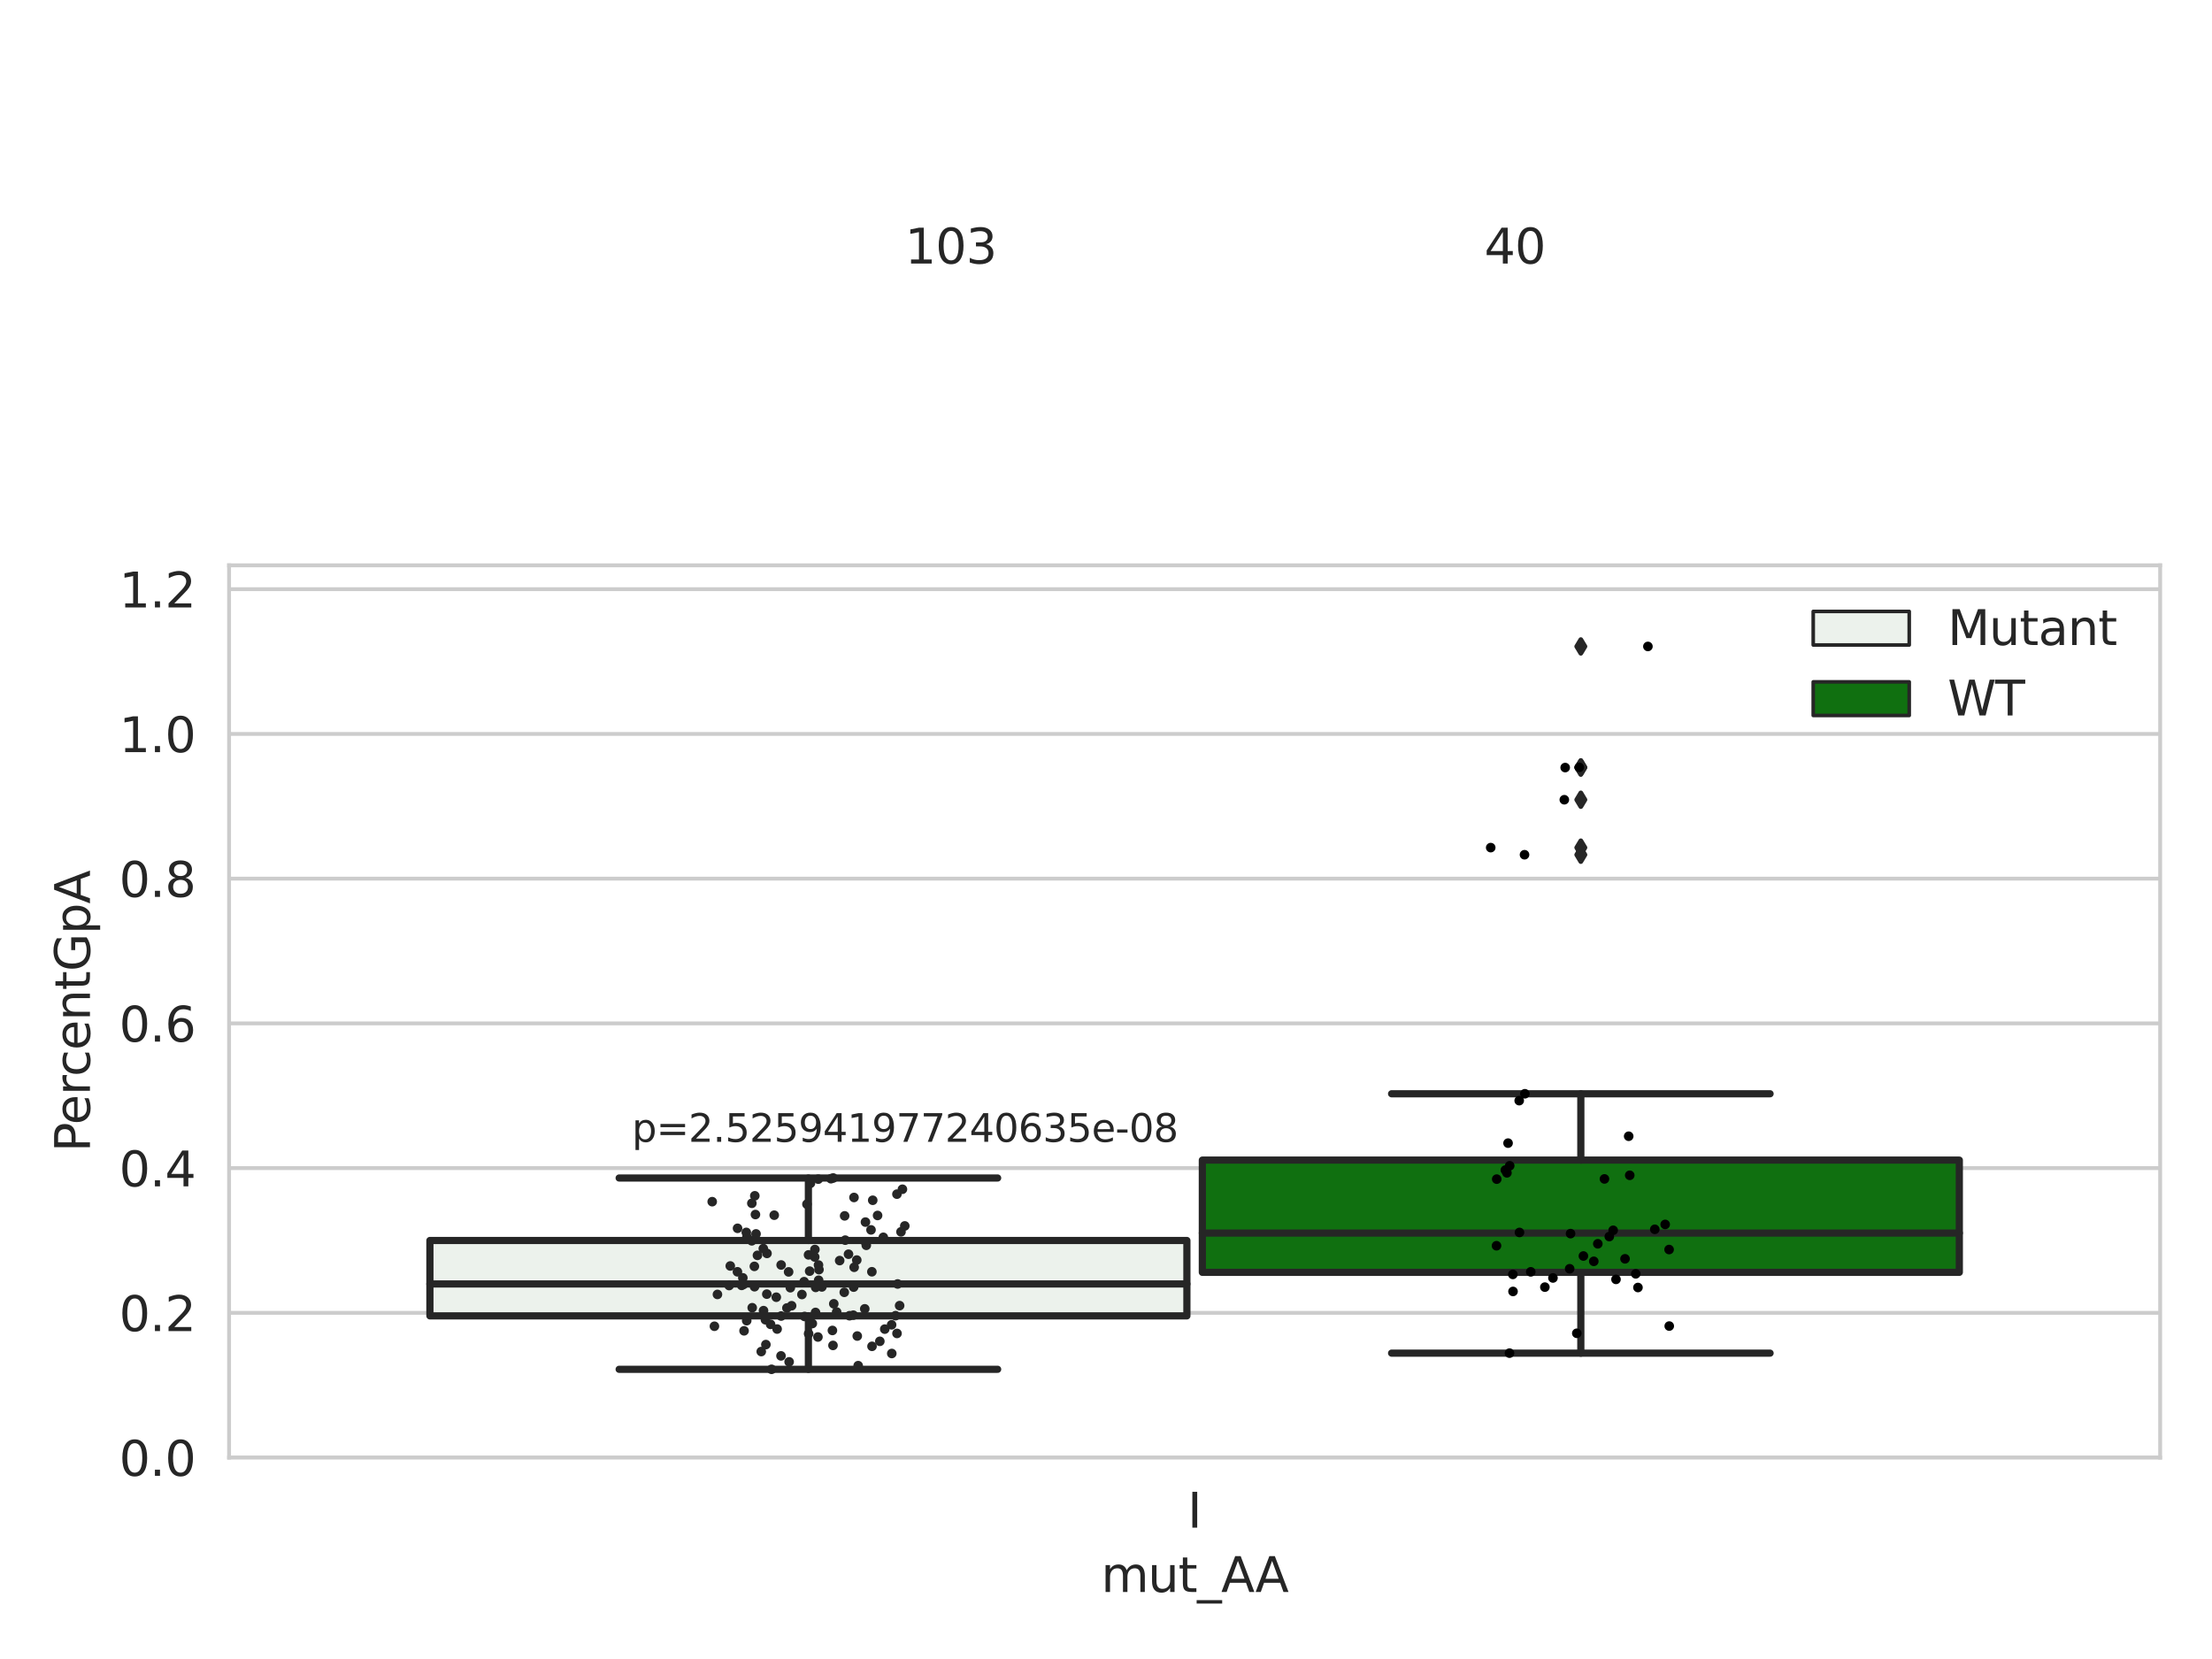 <?xml version="1.0" encoding="utf-8" standalone="no"?>
<!DOCTYPE svg PUBLIC "-//W3C//DTD SVG 1.1//EN"
  "http://www.w3.org/Graphics/SVG/1.1/DTD/svg11.dtd">
<svg xmlns:xlink="http://www.w3.org/1999/xlink" width="460.8pt" height="345.6pt" viewBox="0 0 460.8 345.6" xmlns="http://www.w3.org/2000/svg" version="1.1">
 <defs>
  <style type="text/css">*{stroke-linejoin: round; stroke-linecap: butt}</style>
 </defs>
 <g id="figure_1">
  <g id="patch_1">
   <path d="M 0 345.6 
L 460.8 345.6 
L 460.8 0 
L 0 0 
z
" style="fill: #ffffff"/>
  </g>
  <g id="axes_1">
   <g id="patch_2">
    <path d="M 47.72 303.64 
L 450 303.64 
L 450 117.769 
L 47.72 117.769 
z
" style="fill: #ffffff"/>
   </g>
   <g id="matplotlib.axis_1">
    <g id="xtick_1">
     <g id="text_1">
      <!-- I -->
      <g style="fill: #262626" transform="translate(247.385 318.238)scale(0.1 -0.1)">
       <defs>
        <path id="DejaVuSans-49" d="M 628 4666 
L 1259 4666 
L 1259 0 
L 628 0 
L 628 4666 
z
" transform="scale(0.016)"/>
       </defs>
       <use xlink:href="#DejaVuSans-49"/>
      </g>
     </g>
    </g>
    <g id="text_2">
     <!-- mut_AA -->
     <g style="fill: #262626" transform="translate(229.383 331.638)scale(0.1 -0.1)">
      <defs>
       <path id="DejaVuSans-6d" d="M 3328 2828 
Q 3544 3216 3844 3400 
Q 4144 3584 4550 3584 
Q 5097 3584 5394 3201 
Q 5691 2819 5691 2113 
L 5691 0 
L 5113 0 
L 5113 2094 
Q 5113 2597 4934 2840 
Q 4756 3084 4391 3084 
Q 3944 3084 3684 2787 
Q 3425 2491 3425 1978 
L 3425 0 
L 2847 0 
L 2847 2094 
Q 2847 2600 2669 2842 
Q 2491 3084 2119 3084 
Q 1678 3084 1418 2786 
Q 1159 2488 1159 1978 
L 1159 0 
L 581 0 
L 581 3500 
L 1159 3500 
L 1159 2956 
Q 1356 3278 1631 3431 
Q 1906 3584 2284 3584 
Q 2666 3584 2933 3390 
Q 3200 3197 3328 2828 
z
" transform="scale(0.016)"/>
       <path id="DejaVuSans-75" d="M 544 1381 
L 544 3500 
L 1119 3500 
L 1119 1403 
Q 1119 906 1312 657 
Q 1506 409 1894 409 
Q 2359 409 2629 706 
Q 2900 1003 2900 1516 
L 2900 3500 
L 3475 3500 
L 3475 0 
L 2900 0 
L 2900 538 
Q 2691 219 2414 64 
Q 2138 -91 1772 -91 
Q 1169 -91 856 284 
Q 544 659 544 1381 
z
M 1991 3584 
L 1991 3584 
z
" transform="scale(0.016)"/>
       <path id="DejaVuSans-74" d="M 1172 4494 
L 1172 3500 
L 2356 3500 
L 2356 3053 
L 1172 3053 
L 1172 1153 
Q 1172 725 1289 603 
Q 1406 481 1766 481 
L 2356 481 
L 2356 0 
L 1766 0 
Q 1100 0 847 248 
Q 594 497 594 1153 
L 594 3053 
L 172 3053 
L 172 3500 
L 594 3500 
L 594 4494 
L 1172 4494 
z
" transform="scale(0.016)"/>
       <path id="DejaVuSans-5f" d="M 3263 -1063 
L 3263 -1509 
L -63 -1509 
L -63 -1063 
L 3263 -1063 
z
" transform="scale(0.016)"/>
       <path id="DejaVuSans-41" d="M 2188 4044 
L 1331 1722 
L 3047 1722 
L 2188 4044 
z
M 1831 4666 
L 2547 4666 
L 4325 0 
L 3669 0 
L 3244 1197 
L 1141 1197 
L 716 0 
L 50 0 
L 1831 4666 
z
" transform="scale(0.016)"/>
      </defs>
      <use xlink:href="#DejaVuSans-6d"/>
      <use xlink:href="#DejaVuSans-75" x="97.412"/>
      <use xlink:href="#DejaVuSans-74" x="160.791"/>
      <use xlink:href="#DejaVuSans-5f" x="200"/>
      <use xlink:href="#DejaVuSans-41" x="250"/>
      <use xlink:href="#DejaVuSans-41" x="321.158"/>
     </g>
    </g>
   </g>
   <g id="matplotlib.axis_2">
    <g id="ytick_1">
     <g id="line2d_1">
      <path d="M 47.72 303.64 
L 450 303.64 
" clip-path="url(#pc216cde91c)" style="fill: none; stroke: #cccccc; stroke-width: 0.8; stroke-linecap: round"/>
     </g>
     <g id="text_3">
      <!-- 0.0 -->
      <g style="fill: #262626" transform="translate(24.817 307.439)scale(0.1 -0.1)">
       <defs>
        <path id="DejaVuSans-30" d="M 2034 4250 
Q 1547 4250 1301 3770 
Q 1056 3291 1056 2328 
Q 1056 1369 1301 889 
Q 1547 409 2034 409 
Q 2525 409 2770 889 
Q 3016 1369 3016 2328 
Q 3016 3291 2770 3770 
Q 2525 4250 2034 4250 
z
M 2034 4750 
Q 2819 4750 3233 4129 
Q 3647 3509 3647 2328 
Q 3647 1150 3233 529 
Q 2819 -91 2034 -91 
Q 1250 -91 836 529 
Q 422 1150 422 2328 
Q 422 3509 836 4129 
Q 1250 4750 2034 4750 
z
" transform="scale(0.016)"/>
        <path id="DejaVuSans-2e" d="M 684 794 
L 1344 794 
L 1344 0 
L 684 0 
L 684 794 
z
" transform="scale(0.016)"/>
       </defs>
       <use xlink:href="#DejaVuSans-30"/>
       <use xlink:href="#DejaVuSans-2e" x="63.623"/>
       <use xlink:href="#DejaVuSans-30" x="95.41"/>
      </g>
     </g>
    </g>
    <g id="ytick_2">
     <g id="line2d_2">
      <path d="M 47.72 273.49 
L 450 273.49 
" clip-path="url(#pc216cde91c)" style="fill: none; stroke: #cccccc; stroke-width: 0.8; stroke-linecap: round"/>
     </g>
     <g id="text_4">
      <!-- 0.2 -->
      <g style="fill: #262626" transform="translate(24.817 277.289)scale(0.1 -0.1)">
       <defs>
        <path id="DejaVuSans-32" d="M 1228 531 
L 3431 531 
L 3431 0 
L 469 0 
L 469 531 
Q 828 903 1448 1529 
Q 2069 2156 2228 2338 
Q 2531 2678 2651 2914 
Q 2772 3150 2772 3378 
Q 2772 3750 2511 3984 
Q 2250 4219 1831 4219 
Q 1534 4219 1204 4116 
Q 875 4013 500 3803 
L 500 4441 
Q 881 4594 1212 4672 
Q 1544 4750 1819 4750 
Q 2544 4750 2975 4387 
Q 3406 4025 3406 3419 
Q 3406 3131 3298 2873 
Q 3191 2616 2906 2266 
Q 2828 2175 2409 1742 
Q 1991 1309 1228 531 
z
" transform="scale(0.016)"/>
       </defs>
       <use xlink:href="#DejaVuSans-30"/>
       <use xlink:href="#DejaVuSans-2e" x="63.623"/>
       <use xlink:href="#DejaVuSans-32" x="95.41"/>
      </g>
     </g>
    </g>
    <g id="ytick_3">
     <g id="line2d_3">
      <path d="M 47.72 243.34 
L 450 243.34 
" clip-path="url(#pc216cde91c)" style="fill: none; stroke: #cccccc; stroke-width: 0.8; stroke-linecap: round"/>
     </g>
     <g id="text_5">
      <!-- 0.4 -->
      <g style="fill: #262626" transform="translate(24.817 247.139)scale(0.1 -0.1)">
       <defs>
        <path id="DejaVuSans-34" d="M 2419 4116 
L 825 1625 
L 2419 1625 
L 2419 4116 
z
M 2253 4666 
L 3047 4666 
L 3047 1625 
L 3713 1625 
L 3713 1100 
L 3047 1100 
L 3047 0 
L 2419 0 
L 2419 1100 
L 313 1100 
L 313 1709 
L 2253 4666 
z
" transform="scale(0.016)"/>
       </defs>
       <use xlink:href="#DejaVuSans-30"/>
       <use xlink:href="#DejaVuSans-2e" x="63.623"/>
       <use xlink:href="#DejaVuSans-34" x="95.41"/>
      </g>
     </g>
    </g>
    <g id="ytick_4">
     <g id="line2d_4">
      <path d="M 47.72 213.189 
L 450 213.189 
" clip-path="url(#pc216cde91c)" style="fill: none; stroke: #cccccc; stroke-width: 0.8; stroke-linecap: round"/>
     </g>
     <g id="text_6">
      <!-- 0.6 -->
      <g style="fill: #262626" transform="translate(24.817 216.989)scale(0.1 -0.1)">
       <defs>
        <path id="DejaVuSans-36" d="M 2113 2584 
Q 1688 2584 1439 2293 
Q 1191 2003 1191 1497 
Q 1191 994 1439 701 
Q 1688 409 2113 409 
Q 2538 409 2786 701 
Q 3034 994 3034 1497 
Q 3034 2003 2786 2293 
Q 2538 2584 2113 2584 
z
M 3366 4563 
L 3366 3988 
Q 3128 4100 2886 4159 
Q 2644 4219 2406 4219 
Q 1781 4219 1451 3797 
Q 1122 3375 1075 2522 
Q 1259 2794 1537 2939 
Q 1816 3084 2150 3084 
Q 2853 3084 3261 2657 
Q 3669 2231 3669 1497 
Q 3669 778 3244 343 
Q 2819 -91 2113 -91 
Q 1303 -91 875 529 
Q 447 1150 447 2328 
Q 447 3434 972 4092 
Q 1497 4750 2381 4750 
Q 2619 4750 2861 4703 
Q 3103 4656 3366 4563 
z
" transform="scale(0.016)"/>
       </defs>
       <use xlink:href="#DejaVuSans-30"/>
       <use xlink:href="#DejaVuSans-2e" x="63.623"/>
       <use xlink:href="#DejaVuSans-36" x="95.41"/>
      </g>
     </g>
    </g>
    <g id="ytick_5">
     <g id="line2d_5">
      <path d="M 47.72 183.039 
L 450 183.039 
" clip-path="url(#pc216cde91c)" style="fill: none; stroke: #cccccc; stroke-width: 0.8; stroke-linecap: round"/>
     </g>
     <g id="text_7">
      <!-- 0.8 -->
      <g style="fill: #262626" transform="translate(24.817 186.838)scale(0.1 -0.1)">
       <defs>
        <path id="DejaVuSans-38" d="M 2034 2216 
Q 1584 2216 1326 1975 
Q 1069 1734 1069 1313 
Q 1069 891 1326 650 
Q 1584 409 2034 409 
Q 2484 409 2743 651 
Q 3003 894 3003 1313 
Q 3003 1734 2745 1975 
Q 2488 2216 2034 2216 
z
M 1403 2484 
Q 997 2584 770 2862 
Q 544 3141 544 3541 
Q 544 4100 942 4425 
Q 1341 4750 2034 4750 
Q 2731 4750 3128 4425 
Q 3525 4100 3525 3541 
Q 3525 3141 3298 2862 
Q 3072 2584 2669 2484 
Q 3125 2378 3379 2068 
Q 3634 1759 3634 1313 
Q 3634 634 3220 271 
Q 2806 -91 2034 -91 
Q 1263 -91 848 271 
Q 434 634 434 1313 
Q 434 1759 690 2068 
Q 947 2378 1403 2484 
z
M 1172 3481 
Q 1172 3119 1398 2916 
Q 1625 2713 2034 2713 
Q 2441 2713 2670 2916 
Q 2900 3119 2900 3481 
Q 2900 3844 2670 4047 
Q 2441 4250 2034 4250 
Q 1625 4250 1398 4047 
Q 1172 3844 1172 3481 
z
" transform="scale(0.016)"/>
       </defs>
       <use xlink:href="#DejaVuSans-30"/>
       <use xlink:href="#DejaVuSans-2e" x="63.623"/>
       <use xlink:href="#DejaVuSans-38" x="95.41"/>
      </g>
     </g>
    </g>
    <g id="ytick_6">
     <g id="line2d_6">
      <path d="M 47.72 152.889 
L 450 152.889 
" clip-path="url(#pc216cde91c)" style="fill: none; stroke: #cccccc; stroke-width: 0.8; stroke-linecap: round"/>
     </g>
     <g id="text_8">
      <!-- 1.0 -->
      <g style="fill: #262626" transform="translate(24.817 156.688)scale(0.1 -0.1)">
       <defs>
        <path id="DejaVuSans-31" d="M 794 531 
L 1825 531 
L 1825 4091 
L 703 3866 
L 703 4441 
L 1819 4666 
L 2450 4666 
L 2450 531 
L 3481 531 
L 3481 0 
L 794 0 
L 794 531 
z
" transform="scale(0.016)"/>
       </defs>
       <use xlink:href="#DejaVuSans-31"/>
       <use xlink:href="#DejaVuSans-2e" x="63.623"/>
       <use xlink:href="#DejaVuSans-30" x="95.41"/>
      </g>
     </g>
    </g>
    <g id="ytick_7">
     <g id="line2d_7">
      <path d="M 47.72 122.739 
L 450 122.739 
" clip-path="url(#pc216cde91c)" style="fill: none; stroke: #cccccc; stroke-width: 0.8; stroke-linecap: round"/>
     </g>
     <g id="text_9">
      <!-- 1.2 -->
      <g style="fill: #262626" transform="translate(24.817 126.538)scale(0.1 -0.1)">
       <use xlink:href="#DejaVuSans-31"/>
       <use xlink:href="#DejaVuSans-2e" x="63.623"/>
       <use xlink:href="#DejaVuSans-32" x="95.41"/>
      </g>
     </g>
    </g>
    <g id="text_10">
     <!-- PercentGpA -->
     <g style="fill: #262626" transform="translate(18.737 239.981)rotate(-90)scale(0.1 -0.1)">
      <defs>
       <path id="DejaVuSans-50" d="M 1259 4147 
L 1259 2394 
L 2053 2394 
Q 2494 2394 2734 2622 
Q 2975 2850 2975 3272 
Q 2975 3691 2734 3919 
Q 2494 4147 2053 4147 
L 1259 4147 
z
M 628 4666 
L 2053 4666 
Q 2838 4666 3239 4311 
Q 3641 3956 3641 3272 
Q 3641 2581 3239 2228 
Q 2838 1875 2053 1875 
L 1259 1875 
L 1259 0 
L 628 0 
L 628 4666 
z
" transform="scale(0.016)"/>
       <path id="DejaVuSans-65" d="M 3597 1894 
L 3597 1613 
L 953 1613 
Q 991 1019 1311 708 
Q 1631 397 2203 397 
Q 2534 397 2845 478 
Q 3156 559 3463 722 
L 3463 178 
Q 3153 47 2828 -22 
Q 2503 -91 2169 -91 
Q 1331 -91 842 396 
Q 353 884 353 1716 
Q 353 2575 817 3079 
Q 1281 3584 2069 3584 
Q 2775 3584 3186 3129 
Q 3597 2675 3597 1894 
z
M 3022 2063 
Q 3016 2534 2758 2815 
Q 2500 3097 2075 3097 
Q 1594 3097 1305 2825 
Q 1016 2553 972 2059 
L 3022 2063 
z
" transform="scale(0.016)"/>
       <path id="DejaVuSans-72" d="M 2631 2963 
Q 2534 3019 2420 3045 
Q 2306 3072 2169 3072 
Q 1681 3072 1420 2755 
Q 1159 2438 1159 1844 
L 1159 0 
L 581 0 
L 581 3500 
L 1159 3500 
L 1159 2956 
Q 1341 3275 1631 3429 
Q 1922 3584 2338 3584 
Q 2397 3584 2469 3576 
Q 2541 3569 2628 3553 
L 2631 2963 
z
" transform="scale(0.016)"/>
       <path id="DejaVuSans-63" d="M 3122 3366 
L 3122 2828 
Q 2878 2963 2633 3030 
Q 2388 3097 2138 3097 
Q 1578 3097 1268 2742 
Q 959 2388 959 1747 
Q 959 1106 1268 751 
Q 1578 397 2138 397 
Q 2388 397 2633 464 
Q 2878 531 3122 666 
L 3122 134 
Q 2881 22 2623 -34 
Q 2366 -91 2075 -91 
Q 1284 -91 818 406 
Q 353 903 353 1747 
Q 353 2603 823 3093 
Q 1294 3584 2113 3584 
Q 2378 3584 2631 3529 
Q 2884 3475 3122 3366 
z
" transform="scale(0.016)"/>
       <path id="DejaVuSans-6e" d="M 3513 2113 
L 3513 0 
L 2938 0 
L 2938 2094 
Q 2938 2591 2744 2837 
Q 2550 3084 2163 3084 
Q 1697 3084 1428 2787 
Q 1159 2491 1159 1978 
L 1159 0 
L 581 0 
L 581 3500 
L 1159 3500 
L 1159 2956 
Q 1366 3272 1645 3428 
Q 1925 3584 2291 3584 
Q 2894 3584 3203 3211 
Q 3513 2838 3513 2113 
z
" transform="scale(0.016)"/>
       <path id="DejaVuSans-47" d="M 3809 666 
L 3809 1919 
L 2778 1919 
L 2778 2438 
L 4434 2438 
L 4434 434 
Q 4069 175 3628 42 
Q 3188 -91 2688 -91 
Q 1594 -91 976 548 
Q 359 1188 359 2328 
Q 359 3472 976 4111 
Q 1594 4750 2688 4750 
Q 3144 4750 3555 4637 
Q 3966 4525 4313 4306 
L 4313 3634 
Q 3963 3931 3569 4081 
Q 3175 4231 2741 4231 
Q 1884 4231 1454 3753 
Q 1025 3275 1025 2328 
Q 1025 1384 1454 906 
Q 1884 428 2741 428 
Q 3075 428 3337 486 
Q 3600 544 3809 666 
z
" transform="scale(0.016)"/>
       <path id="DejaVuSans-70" d="M 1159 525 
L 1159 -1331 
L 581 -1331 
L 581 3500 
L 1159 3500 
L 1159 2969 
Q 1341 3281 1617 3432 
Q 1894 3584 2278 3584 
Q 2916 3584 3314 3078 
Q 3713 2572 3713 1747 
Q 3713 922 3314 415 
Q 2916 -91 2278 -91 
Q 1894 -91 1617 61 
Q 1341 213 1159 525 
z
M 3116 1747 
Q 3116 2381 2855 2742 
Q 2594 3103 2138 3103 
Q 1681 3103 1420 2742 
Q 1159 2381 1159 1747 
Q 1159 1113 1420 752 
Q 1681 391 2138 391 
Q 2594 391 2855 752 
Q 3116 1113 3116 1747 
z
" transform="scale(0.016)"/>
      </defs>
      <use xlink:href="#DejaVuSans-50"/>
      <use xlink:href="#DejaVuSans-65" x="56.678"/>
      <use xlink:href="#DejaVuSans-72" x="118.201"/>
      <use xlink:href="#DejaVuSans-63" x="157.064"/>
      <use xlink:href="#DejaVuSans-65" x="212.045"/>
      <use xlink:href="#DejaVuSans-6e" x="273.568"/>
      <use xlink:href="#DejaVuSans-74" x="336.947"/>
      <use xlink:href="#DejaVuSans-47" x="376.156"/>
      <use xlink:href="#DejaVuSans-70" x="453.646"/>
      <use xlink:href="#DejaVuSans-41" x="517.123"/>
     </g>
    </g>
   </g>
   <g id="patch_3">
    <path d="M 89.557 274.12 
L 247.251 274.12 
L 247.251 258.415 
L 89.557 258.415 
L 89.557 274.12 
z
" clip-path="url(#pc216cde91c)" style="fill: #ecf2ec; stroke: #262626; stroke-width: 1.5; stroke-linejoin: miter"/>
   </g>
   <g id="patch_4">
    <path d="M 250.469 265.05 
L 408.163 265.05 
L 408.163 241.672 
L 250.469 241.672 
L 250.469 265.05 
z
" clip-path="url(#pc216cde91c)" style="fill: #107010; stroke: #262626; stroke-width: 1.5; stroke-linejoin: miter"/>
   </g>
   <g id="patch_5">
    <path d="M 248.86 303.64 
L 248.86 303.64 
L 248.86 303.64 
L 248.86 303.64 
z
" clip-path="url(#pc216cde91c)" style="fill: #ecf2ec; stroke: #262626; stroke-width: 0.75; stroke-linejoin: miter"/>
   </g>
   <g id="patch_6">
    <path d="M 248.86 303.64 
L 248.86 303.64 
L 248.86 303.64 
L 248.86 303.64 
z
" clip-path="url(#pc216cde91c)" style="fill: #107010; stroke: #262626; stroke-width: 0.75; stroke-linejoin: miter"/>
   </g>
   <g id="PathCollection_1"/>
   <g id="PathCollection_2"/>
   <g id="line2d_8">
    <path d="M 168.404 274.12 
L 168.404 285.251 
" clip-path="url(#pc216cde91c)" style="fill: none; stroke: #262626; stroke-width: 1.5; stroke-linecap: round"/>
   </g>
   <g id="line2d_9">
    <path d="M 168.404 258.415 
L 168.404 245.399 
" clip-path="url(#pc216cde91c)" style="fill: none; stroke: #262626; stroke-width: 1.5; stroke-linecap: round"/>
   </g>
   <g id="line2d_10">
    <path d="M 128.981 285.251 
L 207.827 285.251 
" clip-path="url(#pc216cde91c)" style="fill: none; stroke: #262626; stroke-width: 1.5; stroke-linecap: round"/>
   </g>
   <g id="line2d_11">
    <path d="M 128.981 245.399 
L 207.827 245.399 
" clip-path="url(#pc216cde91c)" style="fill: none; stroke: #262626; stroke-width: 1.5; stroke-linecap: round"/>
   </g>
   <g id="line2d_12"/>
   <g id="line2d_13">
    <path d="M 329.316 265.05 
L 329.316 281.883 
" clip-path="url(#pc216cde91c)" style="fill: none; stroke: #262626; stroke-width: 1.5; stroke-linecap: round"/>
   </g>
   <g id="line2d_14">
    <path d="M 329.316 241.672 
L 329.316 227.851 
" clip-path="url(#pc216cde91c)" style="fill: none; stroke: #262626; stroke-width: 1.5; stroke-linecap: round"/>
   </g>
   <g id="line2d_15">
    <path d="M 289.893 281.883 
L 368.739 281.883 
" clip-path="url(#pc216cde91c)" style="fill: none; stroke: #262626; stroke-width: 1.5; stroke-linecap: round"/>
   </g>
   <g id="line2d_16">
    <path d="M 289.893 227.851 
L 368.739 227.851 
" clip-path="url(#pc216cde91c)" style="fill: none; stroke: #262626; stroke-width: 1.5; stroke-linecap: round"/>
   </g>
   <g id="line2d_17">
    <defs>
     <path id="m369ce6eb0f" d="M -0 1.414 
L 0.849 0 
L 0 -1.414 
L -0.849 -0 
z
" style="stroke: #262626; stroke-linejoin: miter"/>
    </defs>
    <g clip-path="url(#pc216cde91c)">
     <use xlink:href="#m369ce6eb0f" x="329.316" y="159.898" style="fill: #262626; stroke: #262626; stroke-linejoin: miter"/>
     <use xlink:href="#m369ce6eb0f" x="329.316" y="166.598" style="fill: #262626; stroke: #262626; stroke-linejoin: miter"/>
     <use xlink:href="#m369ce6eb0f" x="329.316" y="159.852" style="fill: #262626; stroke: #262626; stroke-linejoin: miter"/>
     <use xlink:href="#m369ce6eb0f" x="329.316" y="176.574" style="fill: #262626; stroke: #262626; stroke-linejoin: miter"/>
     <use xlink:href="#m369ce6eb0f" x="329.316" y="134.666" style="fill: #262626; stroke: #262626; stroke-linejoin: miter"/>
     <use xlink:href="#m369ce6eb0f" x="329.316" y="178.057" style="fill: #262626; stroke: #262626; stroke-linejoin: miter"/>
    </g>
   </g>
   <g id="line2d_18">
    <path d="M 89.557 267.473 
L 247.251 267.473 
" clip-path="url(#pc216cde91c)" style="fill: none; stroke: #262626; stroke-width: 1.5; stroke-linecap: round"/>
   </g>
   <g id="line2d_19">
    <path d="M 250.469 256.864 
L 408.163 256.864 
" clip-path="url(#pc216cde91c)" style="fill: none; stroke: #262626; stroke-width: 1.5; stroke-linecap: round"/>
   </g>
   <g id="patch_7">
    <path d="M 47.72 303.64 
L 47.72 117.769 
" style="fill: none; stroke: #cccccc; stroke-width: 0.8; stroke-linejoin: miter; stroke-linecap: square"/>
   </g>
   <g id="patch_8">
    <path d="M 450 303.64 
L 450 117.769 
" style="fill: none; stroke: #cccccc; stroke-width: 0.8; stroke-linejoin: miter; stroke-linecap: square"/>
   </g>
   <g id="patch_9">
    <path d="M 47.72 303.64 
L 450 303.64 
" style="fill: none; stroke: #cccccc; stroke-width: 0.8; stroke-linejoin: miter; stroke-linecap: square"/>
   </g>
   <g id="patch_10">
    <path d="M 47.72 117.769 
L 450 117.769 
" style="fill: none; stroke: #cccccc; stroke-width: 0.8; stroke-linejoin: miter; stroke-linecap: square"/>
   </g>
   <g id="PathCollection_3">
    <defs>
     <path id="C0_0_37b5700da4" d="M 0 1 
C 0.265 1 0.52 0.895 0.707 0.707 
C 0.895 0.52 1 0.265 1 -0 
C 1 -0.265 0.895 -0.52 0.707 -0.707 
C 0.52 -0.895 0.265 -1 0 -1 
C -0.265 -1 -0.52 -0.895 -0.707 -0.707 
C -0.895 -0.52 -1 -0.265 -1 0 
C -1 0.265 -0.895 0.52 -0.707 0.707 
C -0.52 0.895 -0.265 1 0 1 
z
"/>
    </defs>
    <g clip-path="url(#pc216cde91c)">
     <use xlink:href="#C0_0_37b5700da4" x="149.457" y="269.652" style="fill: #262626"/>
    </g>
    <g clip-path="url(#pc216cde91c)">
     <use xlink:href="#C0_0_37b5700da4" x="181.806" y="250.037" style="fill: #262626"/>
    </g>
    <g clip-path="url(#pc216cde91c)">
     <use xlink:href="#C0_0_37b5700da4" x="175.879" y="269.212" style="fill: #262626"/>
    </g>
    <g clip-path="url(#pc216cde91c)">
     <use xlink:href="#C0_0_37b5700da4" x="170.459" y="245.639" style="fill: #262626"/>
    </g>
    <g clip-path="url(#pc216cde91c)">
     <use xlink:href="#C0_0_37b5700da4" x="154.499" y="267.77" style="fill: #262626"/>
    </g>
    <g clip-path="url(#pc216cde91c)">
     <use xlink:href="#C0_0_37b5700da4" x="155.553" y="275.12" style="fill: #262626"/>
    </g>
    <g clip-path="url(#pc216cde91c)">
     <use xlink:href="#C0_0_37b5700da4" x="157.148" y="263.808" style="fill: #262626"/>
    </g>
    <g clip-path="url(#pc216cde91c)">
     <use xlink:href="#C0_0_37b5700da4" x="167.057" y="269.67" style="fill: #262626"/>
    </g>
    <g clip-path="url(#pc216cde91c)">
     <use xlink:href="#C0_0_37b5700da4" x="180.297" y="258.733" style="fill: #262626"/>
    </g>
    <g clip-path="url(#pc216cde91c)">
     <use xlink:href="#C0_0_37b5700da4" x="182.817" y="253.203" style="fill: #262626"/>
    </g>
    <g clip-path="url(#pc216cde91c)">
     <use xlink:href="#C0_0_37b5700da4" x="180.146" y="272.654" style="fill: #262626"/>
    </g>
    <g clip-path="url(#pc216cde91c)">
     <use xlink:href="#C0_0_37b5700da4" x="155.003" y="277.234" style="fill: #262626"/>
    </g>
    <g clip-path="url(#pc216cde91c)">
     <use xlink:href="#C0_0_37b5700da4" x="148.367" y="250.331" style="fill: #262626"/>
    </g>
    <g clip-path="url(#pc216cde91c)">
     <use xlink:href="#C0_0_37b5700da4" x="173.1" y="245.546" style="fill: #262626"/>
    </g>
    <g clip-path="url(#pc216cde91c)">
     <use xlink:href="#C0_0_37b5700da4" x="168.449" y="277.838" style="fill: #262626"/>
    </g>
    <g clip-path="url(#pc216cde91c)">
     <use xlink:href="#C0_0_37b5700da4" x="159.779" y="261.109" style="fill: #262626"/>
    </g>
    <g clip-path="url(#pc216cde91c)">
     <use xlink:href="#C0_0_37b5700da4" x="159.742" y="269.591" style="fill: #262626"/>
    </g>
    <g clip-path="url(#pc216cde91c)">
     <use xlink:href="#C0_0_37b5700da4" x="183.286" y="279.419" style="fill: #262626"/>
    </g>
    <g clip-path="url(#pc216cde91c)">
     <use xlink:href="#C0_0_37b5700da4" x="185.739" y="275.979" style="fill: #262626"/>
    </g>
    <g clip-path="url(#pc216cde91c)">
     <use xlink:href="#C0_0_37b5700da4" x="181.628" y="264.93" style="fill: #262626"/>
    </g>
    <g clip-path="url(#pc216cde91c)">
     <use xlink:href="#C0_0_37b5700da4" x="164.284" y="264.958" style="fill: #262626"/>
    </g>
    <g clip-path="url(#pc216cde91c)">
     <use xlink:href="#C0_0_37b5700da4" x="188.485" y="255.381" style="fill: #262626"/>
    </g>
    <g clip-path="url(#pc216cde91c)">
     <use xlink:href="#C0_0_37b5700da4" x="164.647" y="268.255" style="fill: #262626"/>
    </g>
    <g clip-path="url(#pc216cde91c)">
     <use xlink:href="#C0_0_37b5700da4" x="156.612" y="258.483" style="fill: #262626"/>
    </g>
    <g clip-path="url(#pc216cde91c)">
     <use xlink:href="#C0_0_37b5700da4" x="158.583" y="281.554" style="fill: #262626"/>
    </g>
    <g clip-path="url(#pc216cde91c)">
     <use xlink:href="#C0_0_37b5700da4" x="157.18" y="268.047" style="fill: #262626"/>
    </g>
    <g clip-path="url(#pc216cde91c)">
     <use xlink:href="#C0_0_37b5700da4" x="160.528" y="275.887" style="fill: #262626"/>
    </g>
    <g clip-path="url(#pc216cde91c)">
     <use xlink:href="#C0_0_37b5700da4" x="186.849" y="248.763" style="fill: #262626"/>
    </g>
    <g clip-path="url(#pc216cde91c)">
     <use xlink:href="#C0_0_37b5700da4" x="180.466" y="259.42" style="fill: #262626"/>
    </g>
    <g clip-path="url(#pc216cde91c)">
     <use xlink:href="#C0_0_37b5700da4" x="154.747" y="266.2" style="fill: #262626"/>
    </g>
    <g clip-path="url(#pc216cde91c)">
     <use xlink:href="#C0_0_37b5700da4" x="161.287" y="253.146" style="fill: #262626"/>
    </g>
    <g clip-path="url(#pc216cde91c)">
     <use xlink:href="#C0_0_37b5700da4" x="174.29" y="273.316" style="fill: #262626"/>
    </g>
    <g clip-path="url(#pc216cde91c)">
     <use xlink:href="#C0_0_37b5700da4" x="154.901" y="267.554" style="fill: #262626"/>
    </g>
    <g clip-path="url(#pc216cde91c)">
     <use xlink:href="#C0_0_37b5700da4" x="162.725" y="263.518" style="fill: #262626"/>
    </g>
    <g clip-path="url(#pc216cde91c)">
     <use xlink:href="#C0_0_37b5700da4" x="157.371" y="253.009" style="fill: #262626"/>
    </g>
    <g clip-path="url(#pc216cde91c)">
     <use xlink:href="#C0_0_37b5700da4" x="155.6" y="257.706" style="fill: #262626"/>
    </g>
    <g clip-path="url(#pc216cde91c)">
     <use xlink:href="#C0_0_37b5700da4" x="176.077" y="258.347" style="fill: #262626"/>
    </g>
    <g clip-path="url(#pc216cde91c)">
     <use xlink:href="#C0_0_37b5700da4" x="184.013" y="257.755" style="fill: #262626"/>
    </g>
    <g clip-path="url(#pc216cde91c)">
     <use xlink:href="#C0_0_37b5700da4" x="173.574" y="245.399" style="fill: #262626"/>
    </g>
    <g clip-path="url(#pc216cde91c)">
     <use xlink:href="#C0_0_37b5700da4" x="157.239" y="249.105" style="fill: #262626"/>
    </g>
    <g clip-path="url(#pc216cde91c)">
     <use xlink:href="#C0_0_37b5700da4" x="168.833" y="246.498" style="fill: #262626"/>
    </g>
    <g clip-path="url(#pc216cde91c)">
     <use xlink:href="#C0_0_37b5700da4" x="184.312" y="276.879" style="fill: #262626"/>
    </g>
    <g clip-path="url(#pc216cde91c)">
     <use xlink:href="#C0_0_37b5700da4" x="159.454" y="274.928" style="fill: #262626"/>
    </g>
    <g clip-path="url(#pc216cde91c)">
     <use xlink:href="#C0_0_37b5700da4" x="151.894" y="267.804" style="fill: #262626"/>
    </g>
    <g clip-path="url(#pc216cde91c)">
     <use xlink:href="#C0_0_37b5700da4" x="173.694" y="271.604" style="fill: #262626"/>
    </g>
    <g clip-path="url(#pc216cde91c)">
     <use xlink:href="#C0_0_37b5700da4" x="157.791" y="261.511" style="fill: #262626"/>
    </g>
    <g clip-path="url(#pc216cde91c)">
     <use xlink:href="#C0_0_37b5700da4" x="178.776" y="284.49" style="fill: #262626"/>
    </g>
    <g clip-path="url(#pc216cde91c)">
     <use xlink:href="#C0_0_37b5700da4" x="187.694" y="256.617" style="fill: #262626"/>
    </g>
    <g clip-path="url(#pc216cde91c)">
     <use xlink:href="#C0_0_37b5700da4" x="159.058" y="273.031" style="fill: #262626"/>
    </g>
    <g clip-path="url(#pc216cde91c)">
     <use xlink:href="#C0_0_37b5700da4" x="169.89" y="273.405" style="fill: #262626"/>
    </g>
    <g clip-path="url(#pc216cde91c)">
     <use xlink:href="#C0_0_37b5700da4" x="153.621" y="264.937" style="fill: #262626"/>
    </g>
    <g clip-path="url(#pc216cde91c)">
     <use xlink:href="#C0_0_37b5700da4" x="177.903" y="249.455" style="fill: #262626"/>
    </g>
    <g clip-path="url(#pc216cde91c)">
     <use xlink:href="#C0_0_37b5700da4" x="175.955" y="253.287" style="fill: #262626"/>
    </g>
    <g clip-path="url(#pc216cde91c)">
     <use xlink:href="#C0_0_37b5700da4" x="168.101" y="250.852" style="fill: #262626"/>
    </g>
    <g clip-path="url(#pc216cde91c)">
     <use xlink:href="#C0_0_37b5700da4" x="164.391" y="283.7" style="fill: #262626"/>
    </g>
    <g clip-path="url(#pc216cde91c)">
     <use xlink:href="#C0_0_37b5700da4" x="187.409" y="271.985" style="fill: #262626"/>
    </g>
    <g clip-path="url(#pc216cde91c)">
     <use xlink:href="#C0_0_37b5700da4" x="171.21" y="268.09" style="fill: #262626"/>
    </g>
    <g clip-path="url(#pc216cde91c)">
     <use xlink:href="#C0_0_37b5700da4" x="186.994" y="267.473" style="fill: #262626"/>
    </g>
    <g clip-path="url(#pc216cde91c)">
     <use xlink:href="#C0_0_37b5700da4" x="185.772" y="281.958" style="fill: #262626"/>
    </g>
    <g clip-path="url(#pc216cde91c)">
     <use xlink:href="#C0_0_37b5700da4" x="176.974" y="274.087" style="fill: #262626"/>
    </g>
    <g clip-path="url(#pc216cde91c)">
     <use xlink:href="#C0_0_37b5700da4" x="162.698" y="282.456" style="fill: #262626"/>
    </g>
    <g clip-path="url(#pc216cde91c)">
     <use xlink:href="#C0_0_37b5700da4" x="178.584" y="278.319" style="fill: #262626"/>
    </g>
    <g clip-path="url(#pc216cde91c)">
     <use xlink:href="#C0_0_37b5700da4" x="178.48" y="262.493" style="fill: #262626"/>
    </g>
    <g clip-path="url(#pc216cde91c)">
     <use xlink:href="#C0_0_37b5700da4" x="148.829" y="276.282" style="fill: #262626"/>
    </g>
    <g clip-path="url(#pc216cde91c)">
     <use xlink:href="#C0_0_37b5700da4" x="170.54" y="266.698" style="fill: #262626"/>
    </g>
    <g clip-path="url(#pc216cde91c)">
     <use xlink:href="#C0_0_37b5700da4" x="169.759" y="260.297" style="fill: #262626"/>
    </g>
    <g clip-path="url(#pc216cde91c)">
     <use xlink:href="#C0_0_37b5700da4" x="163.929" y="272.478" style="fill: #262626"/>
    </g>
    <g clip-path="url(#pc216cde91c)">
     <use xlink:href="#C0_0_37b5700da4" x="169.922" y="268.19" style="fill: #262626"/>
    </g>
    <g clip-path="url(#pc216cde91c)">
     <use xlink:href="#C0_0_37b5700da4" x="169.724" y="261.856" style="fill: #262626"/>
    </g>
    <g clip-path="url(#pc216cde91c)">
     <use xlink:href="#C0_0_37b5700da4" x="176.759" y="261.273" style="fill: #262626"/>
    </g>
    <g clip-path="url(#pc216cde91c)">
     <use xlink:href="#C0_0_37b5700da4" x="169.222" y="275.717" style="fill: #262626"/>
    </g>
    <g clip-path="url(#pc216cde91c)">
     <use xlink:href="#C0_0_37b5700da4" x="173.407" y="277.158" style="fill: #262626"/>
    </g>
    <g clip-path="url(#pc216cde91c)">
     <use xlink:href="#C0_0_37b5700da4" x="186.561" y="274.077" style="fill: #262626"/>
    </g>
    <g clip-path="url(#pc216cde91c)">
     <use xlink:href="#C0_0_37b5700da4" x="170.61" y="264.485" style="fill: #262626"/>
    </g>
    <g clip-path="url(#pc216cde91c)">
     <use xlink:href="#C0_0_37b5700da4" x="181.447" y="256.209" style="fill: #262626"/>
    </g>
    <g clip-path="url(#pc216cde91c)">
     <use xlink:href="#C0_0_37b5700da4" x="167.51" y="267" style="fill: #262626"/>
    </g>
    <g clip-path="url(#pc216cde91c)">
     <use xlink:href="#C0_0_37b5700da4" x="177.762" y="273.974" style="fill: #262626"/>
    </g>
    <g clip-path="url(#pc216cde91c)">
     <use xlink:href="#C0_0_37b5700da4" x="160.726" y="285.251" style="fill: #262626"/>
    </g>
    <g clip-path="url(#pc216cde91c)">
     <use xlink:href="#C0_0_37b5700da4" x="161.888" y="276.864" style="fill: #262626"/>
    </g>
    <g clip-path="url(#pc216cde91c)">
     <use xlink:href="#C0_0_37b5700da4" x="156.7" y="272.423" style="fill: #262626"/>
    </g>
    <g clip-path="url(#pc216cde91c)">
     <use xlink:href="#C0_0_37b5700da4" x="168.666" y="264.802" style="fill: #262626"/>
    </g>
    <g clip-path="url(#pc216cde91c)">
     <use xlink:href="#C0_0_37b5700da4" x="177.829" y="268.129" style="fill: #262626"/>
    </g>
    <g clip-path="url(#pc216cde91c)">
     <use xlink:href="#C0_0_37b5700da4" x="168.433" y="261.413" style="fill: #262626"/>
    </g>
    <g clip-path="url(#pc216cde91c)">
     <use xlink:href="#C0_0_37b5700da4" x="152.13" y="263.724" style="fill: #262626"/>
    </g>
    <g clip-path="url(#pc216cde91c)">
     <use xlink:href="#C0_0_37b5700da4" x="180.292" y="254.584" style="fill: #262626"/>
    </g>
    <g clip-path="url(#pc216cde91c)">
     <use xlink:href="#C0_0_37b5700da4" x="170.391" y="278.523" style="fill: #262626"/>
    </g>
    <g clip-path="url(#pc216cde91c)">
     <use xlink:href="#C0_0_37b5700da4" x="153.646" y="255.879" style="fill: #262626"/>
    </g>
    <g clip-path="url(#pc216cde91c)">
     <use xlink:href="#C0_0_37b5700da4" x="157.495" y="257.045" style="fill: #262626"/>
    </g>
    <g clip-path="url(#pc216cde91c)">
     <use xlink:href="#C0_0_37b5700da4" x="187.992" y="247.743" style="fill: #262626"/>
    </g>
    <g clip-path="url(#pc216cde91c)">
     <use xlink:href="#C0_0_37b5700da4" x="173.528" y="280.276" style="fill: #262626"/>
    </g>
    <g clip-path="url(#pc216cde91c)">
     <use xlink:href="#C0_0_37b5700da4" x="159.549" y="280.1" style="fill: #262626"/>
    </g>
    <g clip-path="url(#pc216cde91c)">
     <use xlink:href="#C0_0_37b5700da4" x="174.918" y="262.601" style="fill: #262626"/>
    </g>
    <g clip-path="url(#pc216cde91c)">
     <use xlink:href="#C0_0_37b5700da4" x="159.015" y="260.102" style="fill: #262626"/>
    </g>
    <g clip-path="url(#pc216cde91c)">
     <use xlink:href="#C0_0_37b5700da4" x="161.715" y="270.233" style="fill: #262626"/>
    </g>
    <g clip-path="url(#pc216cde91c)">
     <use xlink:href="#C0_0_37b5700da4" x="164.907" y="272.009" style="fill: #262626"/>
    </g>
    <g clip-path="url(#pc216cde91c)">
     <use xlink:href="#C0_0_37b5700da4" x="186.863" y="277.779" style="fill: #262626"/>
    </g>
    <g clip-path="url(#pc216cde91c)">
     <use xlink:href="#C0_0_37b5700da4" x="162.729" y="274.152" style="fill: #262626"/>
    </g>
    <g clip-path="url(#pc216cde91c)">
     <use xlink:href="#C0_0_37b5700da4" x="156.624" y="250.665" style="fill: #262626"/>
    </g>
    <g clip-path="url(#pc216cde91c)">
     <use xlink:href="#C0_0_37b5700da4" x="181.657" y="280.464" style="fill: #262626"/>
    </g>
    <g clip-path="url(#pc216cde91c)">
     <use xlink:href="#C0_0_37b5700da4" x="177.938" y="263.995" style="fill: #262626"/>
    </g>
    <g clip-path="url(#pc216cde91c)">
     <use xlink:href="#C0_0_37b5700da4" x="170.509" y="263.524" style="fill: #262626"/>
    </g>
    <g clip-path="url(#pc216cde91c)">
     <use xlink:href="#C0_0_37b5700da4" x="167.614" y="274.245" style="fill: #262626"/>
    </g>
    <g clip-path="url(#pc216cde91c)">
     <use xlink:href="#C0_0_37b5700da4" x="155.469" y="256.731" style="fill: #262626"/>
    </g>
   </g>
   <g id="PathCollection_4">
    <defs>
     <path id="C1_0_e9b021473d" d="M 0 1 
C 0.265 1 0.52 0.895 0.707 0.707 
C 0.895 0.52 1 0.265 1 -0 
C 1 -0.265 0.895 -0.52 0.707 -0.707 
C 0.52 -0.895 0.265 -1 0 -1 
C -0.265 -1 -0.52 -0.895 -0.707 -0.707 
C -0.895 -0.52 -1 -0.265 -1 0 
C -1 0.265 -0.895 0.52 -0.707 0.707 
C -0.52 0.895 -0.265 1 0 1 
z
"/>
    </defs>
    <g clip-path="url(#pc216cde91c)">
     <use xlink:href="#C1_0_e9b021473d" x="341.216" y="268.211"/>
    </g>
    <g clip-path="url(#pc216cde91c)">
     <use xlink:href="#C1_0_e9b021473d" x="314.157" y="238.134"/>
    </g>
    <g clip-path="url(#pc216cde91c)">
     <use xlink:href="#C1_0_e9b021473d" x="323.51" y="266.223"/>
    </g>
    <g clip-path="url(#pc216cde91c)">
     <use xlink:href="#C1_0_e9b021473d" x="321.827" y="268.131"/>
    </g>
    <g clip-path="url(#pc216cde91c)">
     <use xlink:href="#C1_0_e9b021473d" x="316.536" y="256.742"/>
    </g>
    <g clip-path="url(#pc216cde91c)">
     <use xlink:href="#C1_0_e9b021473d" x="326.058" y="159.898"/>
    </g>
    <g clip-path="url(#pc216cde91c)">
     <use xlink:href="#C1_0_e9b021473d" x="325.878" y="166.598"/>
    </g>
    <g clip-path="url(#pc216cde91c)">
     <use xlink:href="#C1_0_e9b021473d" x="313.92" y="244.325"/>
    </g>
    <g clip-path="url(#pc216cde91c)">
     <use xlink:href="#C1_0_e9b021473d" x="316.478" y="229.284"/>
    </g>
    <g clip-path="url(#pc216cde91c)">
     <use xlink:href="#C1_0_e9b021473d" x="340.757" y="265.361"/>
    </g>
    <g clip-path="url(#pc216cde91c)">
     <use xlink:href="#C1_0_e9b021473d" x="339.503" y="244.835"/>
    </g>
    <g clip-path="url(#pc216cde91c)">
     <use xlink:href="#C1_0_e9b021473d" x="328.984" y="159.852"/>
    </g>
    <g clip-path="url(#pc216cde91c)">
     <use xlink:href="#C1_0_e9b021473d" x="310.544" y="176.574"/>
    </g>
    <g clip-path="url(#pc216cde91c)">
     <use xlink:href="#C1_0_e9b021473d" x="344.724" y="256.088"/>
    </g>
    <g clip-path="url(#pc216cde91c)">
     <use xlink:href="#C1_0_e9b021473d" x="313.592" y="243.748"/>
    </g>
    <g clip-path="url(#pc216cde91c)">
     <use xlink:href="#C1_0_e9b021473d" x="328.477" y="277.747"/>
    </g>
    <g clip-path="url(#pc216cde91c)">
     <use xlink:href="#C1_0_e9b021473d" x="332.853" y="259.105"/>
    </g>
    <g clip-path="url(#pc216cde91c)">
     <use xlink:href="#C1_0_e9b021473d" x="315.19" y="269.032"/>
    </g>
    <g clip-path="url(#pc216cde91c)">
     <use xlink:href="#C1_0_e9b021473d" x="336.051" y="256.295"/>
    </g>
    <g clip-path="url(#pc216cde91c)">
     <use xlink:href="#C1_0_e9b021473d" x="334.238" y="245.591"/>
    </g>
    <g clip-path="url(#pc216cde91c)">
     <use xlink:href="#C1_0_e9b021473d" x="326.989" y="264.306"/>
    </g>
    <g clip-path="url(#pc216cde91c)">
     <use xlink:href="#C1_0_e9b021473d" x="314.499" y="242.851"/>
    </g>
    <g clip-path="url(#pc216cde91c)">
     <use xlink:href="#C1_0_e9b021473d" x="347.734" y="276.243"/>
    </g>
    <g clip-path="url(#pc216cde91c)">
     <use xlink:href="#C1_0_e9b021473d" x="347.703" y="260.303"/>
    </g>
    <g clip-path="url(#pc216cde91c)">
     <use xlink:href="#C1_0_e9b021473d" x="335.247" y="257.598"/>
    </g>
    <g clip-path="url(#pc216cde91c)">
     <use xlink:href="#C1_0_e9b021473d" x="336.643" y="266.516"/>
    </g>
    <g clip-path="url(#pc216cde91c)">
     <use xlink:href="#C1_0_e9b021473d" x="315.155" y="265.483"/>
    </g>
    <g clip-path="url(#pc216cde91c)">
     <use xlink:href="#C1_0_e9b021473d" x="327.176" y="256.986"/>
    </g>
    <g clip-path="url(#pc216cde91c)">
     <use xlink:href="#C1_0_e9b021473d" x="332.016" y="262.756"/>
    </g>
    <g clip-path="url(#pc216cde91c)">
     <use xlink:href="#C1_0_e9b021473d" x="343.289" y="134.666"/>
    </g>
    <g clip-path="url(#pc216cde91c)">
     <use xlink:href="#C1_0_e9b021473d" x="318.885" y="264.946"/>
    </g>
    <g clip-path="url(#pc216cde91c)">
     <use xlink:href="#C1_0_e9b021473d" x="314.455" y="281.883"/>
    </g>
    <g clip-path="url(#pc216cde91c)">
     <use xlink:href="#C1_0_e9b021473d" x="346.887" y="255.069"/>
    </g>
    <g clip-path="url(#pc216cde91c)">
     <use xlink:href="#C1_0_e9b021473d" x="317.586" y="178.057"/>
    </g>
    <g clip-path="url(#pc216cde91c)">
     <use xlink:href="#C1_0_e9b021473d" x="329.853" y="261.648"/>
    </g>
    <g clip-path="url(#pc216cde91c)">
     <use xlink:href="#C1_0_e9b021473d" x="311.798" y="245.634"/>
    </g>
    <g clip-path="url(#pc216cde91c)">
     <use xlink:href="#C1_0_e9b021473d" x="311.751" y="259.512"/>
    </g>
    <g clip-path="url(#pc216cde91c)">
     <use xlink:href="#C1_0_e9b021473d" x="317.663" y="227.851"/>
    </g>
    <g clip-path="url(#pc216cde91c)">
     <use xlink:href="#C1_0_e9b021473d" x="338.524" y="262.234"/>
    </g>
    <g clip-path="url(#pc216cde91c)">
     <use xlink:href="#C1_0_e9b021473d" x="339.285" y="236.7"/>
    </g>
   </g>
   <g id="text_11">
    <!-- 103 -->
    <g style="fill: #262626" transform="translate(188.518 54.901)scale(0.1 -0.1)">
     <defs>
      <path id="DejaVuSans-33" d="M 2597 2516 
Q 3050 2419 3304 2112 
Q 3559 1806 3559 1356 
Q 3559 666 3084 287 
Q 2609 -91 1734 -91 
Q 1441 -91 1130 -33 
Q 819 25 488 141 
L 488 750 
Q 750 597 1062 519 
Q 1375 441 1716 441 
Q 2309 441 2620 675 
Q 2931 909 2931 1356 
Q 2931 1769 2642 2001 
Q 2353 2234 1838 2234 
L 1294 2234 
L 1294 2753 
L 1863 2753 
Q 2328 2753 2575 2939 
Q 2822 3125 2822 3475 
Q 2822 3834 2567 4026 
Q 2313 4219 1838 4219 
Q 1578 4219 1281 4162 
Q 984 4106 628 3988 
L 628 4550 
Q 988 4650 1302 4700 
Q 1616 4750 1894 4750 
Q 2613 4750 3031 4423 
Q 3450 4097 3450 3541 
Q 3450 3153 3228 2886 
Q 3006 2619 2597 2516 
z
" transform="scale(0.016)"/>
     </defs>
     <use xlink:href="#DejaVuSans-31"/>
     <use xlink:href="#DejaVuSans-30" x="63.623"/>
     <use xlink:href="#DejaVuSans-33" x="127.246"/>
    </g>
   </g>
   <g id="text_12">
    <!-- p=2.525941977240635e-08 -->
    <g style="fill: #262626" transform="translate(131.641 237.861)scale(0.08 -0.08)">
     <defs>
      <path id="DejaVuSans-3d" d="M 678 2906 
L 4684 2906 
L 4684 2381 
L 678 2381 
L 678 2906 
z
M 678 1631 
L 4684 1631 
L 4684 1100 
L 678 1100 
L 678 1631 
z
" transform="scale(0.016)"/>
      <path id="DejaVuSans-35" d="M 691 4666 
L 3169 4666 
L 3169 4134 
L 1269 4134 
L 1269 2991 
Q 1406 3038 1543 3061 
Q 1681 3084 1819 3084 
Q 2600 3084 3056 2656 
Q 3513 2228 3513 1497 
Q 3513 744 3044 326 
Q 2575 -91 1722 -91 
Q 1428 -91 1123 -41 
Q 819 9 494 109 
L 494 744 
Q 775 591 1075 516 
Q 1375 441 1709 441 
Q 2250 441 2565 725 
Q 2881 1009 2881 1497 
Q 2881 1984 2565 2268 
Q 2250 2553 1709 2553 
Q 1456 2553 1204 2497 
Q 953 2441 691 2322 
L 691 4666 
z
" transform="scale(0.016)"/>
      <path id="DejaVuSans-39" d="M 703 97 
L 703 672 
Q 941 559 1184 500 
Q 1428 441 1663 441 
Q 2288 441 2617 861 
Q 2947 1281 2994 2138 
Q 2813 1869 2534 1725 
Q 2256 1581 1919 1581 
Q 1219 1581 811 2004 
Q 403 2428 403 3163 
Q 403 3881 828 4315 
Q 1253 4750 1959 4750 
Q 2769 4750 3195 4129 
Q 3622 3509 3622 2328 
Q 3622 1225 3098 567 
Q 2575 -91 1691 -91 
Q 1453 -91 1209 -44 
Q 966 3 703 97 
z
M 1959 2075 
Q 2384 2075 2632 2365 
Q 2881 2656 2881 3163 
Q 2881 3666 2632 3958 
Q 2384 4250 1959 4250 
Q 1534 4250 1286 3958 
Q 1038 3666 1038 3163 
Q 1038 2656 1286 2365 
Q 1534 2075 1959 2075 
z
" transform="scale(0.016)"/>
      <path id="DejaVuSans-37" d="M 525 4666 
L 3525 4666 
L 3525 4397 
L 1831 0 
L 1172 0 
L 2766 4134 
L 525 4134 
L 525 4666 
z
" transform="scale(0.016)"/>
      <path id="DejaVuSans-2d" d="M 313 2009 
L 1997 2009 
L 1997 1497 
L 313 1497 
L 313 2009 
z
" transform="scale(0.016)"/>
     </defs>
     <use xlink:href="#DejaVuSans-70"/>
     <use xlink:href="#DejaVuSans-3d" x="63.477"/>
     <use xlink:href="#DejaVuSans-32" x="147.266"/>
     <use xlink:href="#DejaVuSans-2e" x="210.889"/>
     <use xlink:href="#DejaVuSans-35" x="242.676"/>
     <use xlink:href="#DejaVuSans-32" x="306.299"/>
     <use xlink:href="#DejaVuSans-35" x="369.922"/>
     <use xlink:href="#DejaVuSans-39" x="433.545"/>
     <use xlink:href="#DejaVuSans-34" x="497.168"/>
     <use xlink:href="#DejaVuSans-31" x="560.791"/>
     <use xlink:href="#DejaVuSans-39" x="624.414"/>
     <use xlink:href="#DejaVuSans-37" x="688.037"/>
     <use xlink:href="#DejaVuSans-37" x="751.66"/>
     <use xlink:href="#DejaVuSans-32" x="815.283"/>
     <use xlink:href="#DejaVuSans-34" x="878.906"/>
     <use xlink:href="#DejaVuSans-30" x="942.529"/>
     <use xlink:href="#DejaVuSans-36" x="1006.152"/>
     <use xlink:href="#DejaVuSans-33" x="1069.775"/>
     <use xlink:href="#DejaVuSans-35" x="1133.398"/>
     <use xlink:href="#DejaVuSans-65" x="1197.021"/>
     <use xlink:href="#DejaVuSans-2d" x="1258.545"/>
     <use xlink:href="#DejaVuSans-30" x="1294.629"/>
     <use xlink:href="#DejaVuSans-38" x="1358.252"/>
    </g>
   </g>
   <g id="text_13">
    <!-- 40 -->
    <g style="fill: #262626" transform="translate(309.202 54.901)scale(0.1 -0.1)">
     <use xlink:href="#DejaVuSans-34"/>
     <use xlink:href="#DejaVuSans-30" x="63.623"/>
    </g>
   </g>
   <g id="legend_1">
    <g id="patch_11">
     <path d="M 377.728 134.367 
L 397.728 134.367 
L 397.728 127.367 
L 377.728 127.367 
z
" style="fill: #ecf2ec; stroke: #262626; stroke-width: 0.75; stroke-linejoin: miter"/>
    </g>
    <g id="text_14">
     <!-- Mutant -->
     <g style="fill: #262626" transform="translate(405.728 134.367)scale(0.1 -0.1)">
      <defs>
       <path id="DejaVuSans-4d" d="M 628 4666 
L 1569 4666 
L 2759 1491 
L 3956 4666 
L 4897 4666 
L 4897 0 
L 4281 0 
L 4281 4097 
L 3078 897 
L 2444 897 
L 1241 4097 
L 1241 0 
L 628 0 
L 628 4666 
z
" transform="scale(0.016)"/>
       <path id="DejaVuSans-61" d="M 2194 1759 
Q 1497 1759 1228 1600 
Q 959 1441 959 1056 
Q 959 750 1161 570 
Q 1363 391 1709 391 
Q 2188 391 2477 730 
Q 2766 1069 2766 1631 
L 2766 1759 
L 2194 1759 
z
M 3341 1997 
L 3341 0 
L 2766 0 
L 2766 531 
Q 2569 213 2275 61 
Q 1981 -91 1556 -91 
Q 1019 -91 701 211 
Q 384 513 384 1019 
Q 384 1609 779 1909 
Q 1175 2209 1959 2209 
L 2766 2209 
L 2766 2266 
Q 2766 2663 2505 2880 
Q 2244 3097 1772 3097 
Q 1472 3097 1187 3025 
Q 903 2953 641 2809 
L 641 3341 
Q 956 3463 1253 3523 
Q 1550 3584 1831 3584 
Q 2591 3584 2966 3190 
Q 3341 2797 3341 1997 
z
" transform="scale(0.016)"/>
      </defs>
      <use xlink:href="#DejaVuSans-4d"/>
      <use xlink:href="#DejaVuSans-75" x="86.279"/>
      <use xlink:href="#DejaVuSans-74" x="149.658"/>
      <use xlink:href="#DejaVuSans-61" x="188.867"/>
      <use xlink:href="#DejaVuSans-6e" x="250.146"/>
      <use xlink:href="#DejaVuSans-74" x="313.525"/>
     </g>
    </g>
    <g id="patch_12">
     <path d="M 377.728 149.045 
L 397.728 149.045 
L 397.728 142.045 
L 377.728 142.045 
z
" style="fill: #107010; stroke: #262626; stroke-width: 0.75; stroke-linejoin: miter"/>
    </g>
    <g id="text_15">
     <!-- WT -->
     <g style="fill: #262626" transform="translate(405.728 149.045)scale(0.1 -0.1)">
      <defs>
       <path id="DejaVuSans-57" d="M 213 4666 
L 850 4666 
L 1831 722 
L 2809 4666 
L 3519 4666 
L 4500 722 
L 5478 4666 
L 6119 4666 
L 4947 0 
L 4153 0 
L 3169 4050 
L 2175 0 
L 1381 0 
L 213 4666 
z
" transform="scale(0.016)"/>
       <path id="DejaVuSans-54" d="M -19 4666 
L 3928 4666 
L 3928 4134 
L 2272 4134 
L 2272 0 
L 1638 0 
L 1638 4134 
L -19 4134 
L -19 4666 
z
" transform="scale(0.016)"/>
      </defs>
      <use xlink:href="#DejaVuSans-57"/>
      <use xlink:href="#DejaVuSans-54" x="98.877"/>
     </g>
    </g>
   </g>
  </g>
 </g>
 <defs>
  <clipPath id="pc216cde91c">
   <rect x="47.72" y="117.769" width="402.28" height="185.871"/>
  </clipPath>
 </defs>
</svg>
